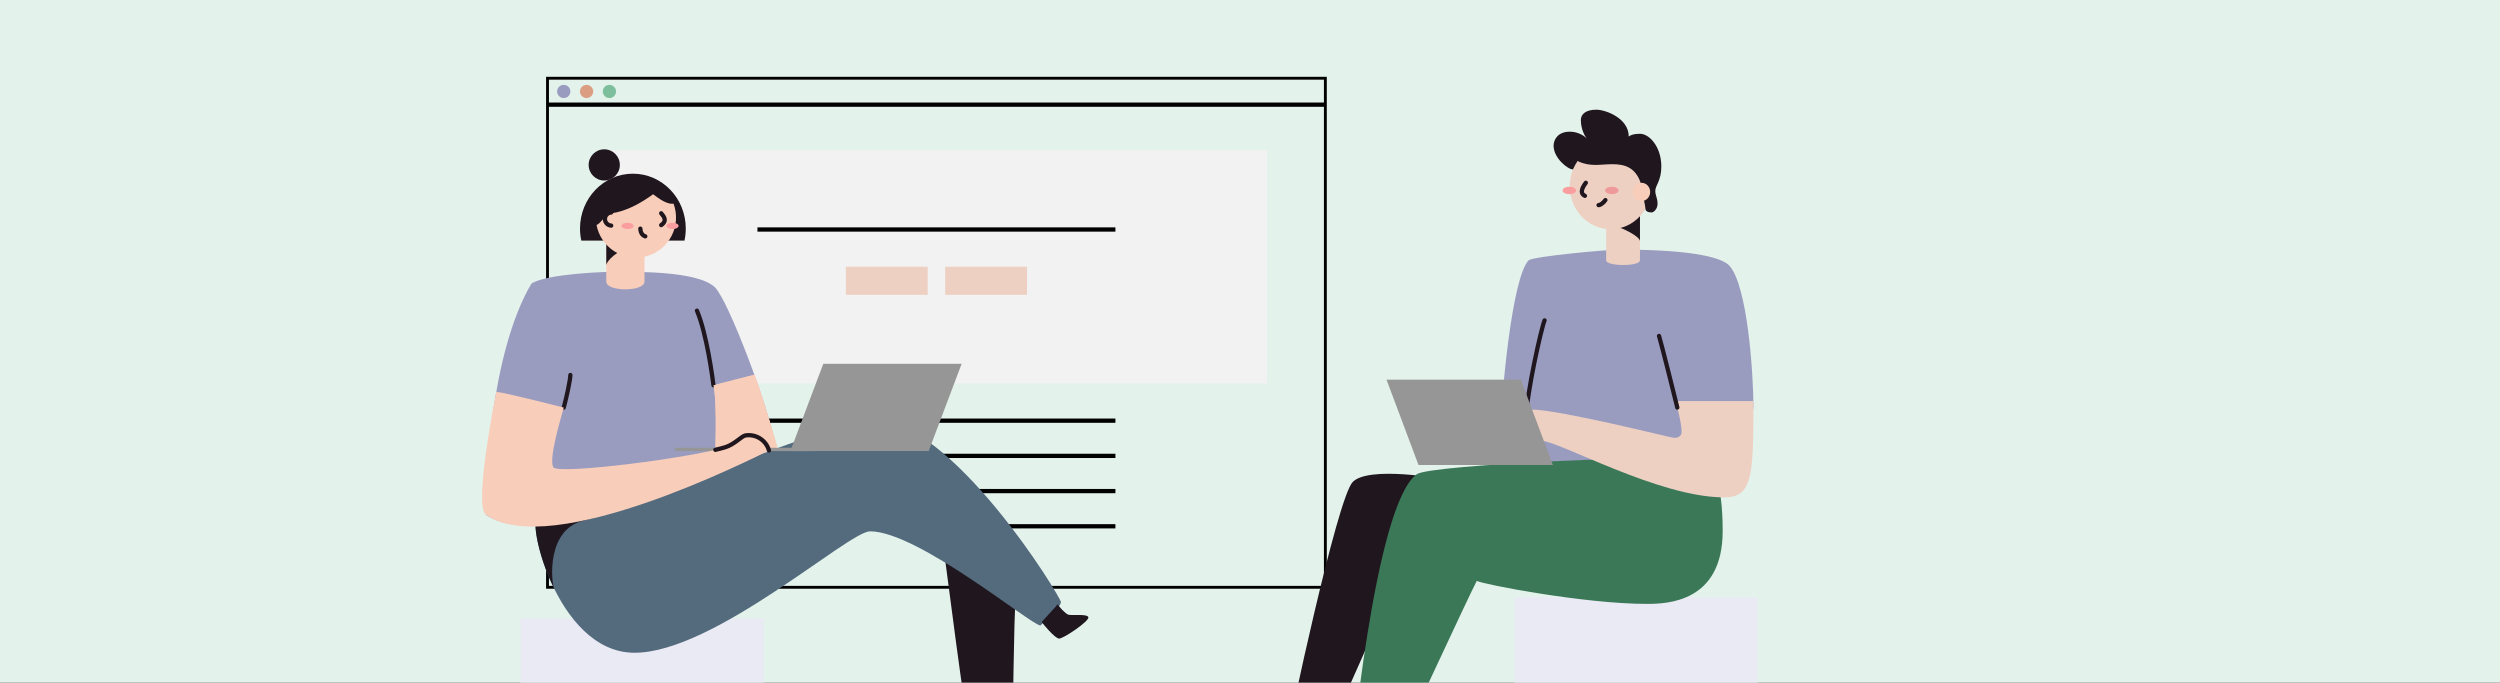 <svg width="586" height="160" viewBox="0 0 586 160" fill="none" xmlns="http://www.w3.org/2000/svg">
<rect x="0" y="0" width="586" height="160" fill="#333333" stroke="none"/>
<g clip-path="url(#clip0_7013_221891)">
<rect width="586" height="160" fill="#E3F2EB"/>
<g clip-path="url(#clip1_7013_221891)">
<path d="M310.827 18.172H128.172V137.828H310.827V18.172Z" stroke="black" stroke-miterlimit="10"/>
<path d="M128.172 24.533H310.827" stroke="black" stroke-miterlimit="10"/>
<path d="M297.019 35.192H141.977V89.863H297.019V35.192Z" fill="#F2F2F2"/>
<path d="M177.549 53.797H261.453" stroke="black" stroke-miterlimit="10"/>
<path d="M177.549 98.606H261.453" stroke="black" stroke-miterlimit="10"/>
<path d="M177.549 106.858H261.453" stroke="black" stroke-miterlimit="10"/>
<path d="M177.549 115.11H261.453" stroke="black" stroke-miterlimit="10"/>
<path d="M177.549 123.362H261.453" stroke="black" stroke-miterlimit="10"/>
<path d="M132.144 22.986C133.002 22.986 133.697 22.293 133.697 21.439C133.697 20.584 133.002 19.892 132.144 19.892C131.285 19.892 130.59 20.584 130.59 21.439C130.59 22.293 131.285 22.986 132.144 22.986Z" fill="#999CBF"/>
<path d="M137.495 22.986C138.353 22.986 139.049 22.293 139.049 21.439C139.049 20.584 138.353 19.892 137.495 19.892C136.637 19.892 135.941 20.584 135.941 21.439C135.941 22.293 136.637 22.986 137.495 22.986Z" fill="#DC9E83"/>
<path d="M142.847 22.986C143.705 22.986 144.401 22.293 144.401 21.439C144.401 20.584 143.705 19.892 142.847 19.892C141.989 19.892 141.293 20.584 141.293 21.439C141.293 22.293 141.989 22.986 142.847 22.986Z" fill="#7DBF9D"/>
<path d="M217.455 62.527H198.268V69.112H217.455V62.527Z" fill="#EED0C3"/>
<path d="M240.732 62.527H221.545V69.112H240.732V62.527Z" fill="#EED0C3"/>
</g>
<path d="M179 145H122V160H179V145Z" fill="#EAEAF5"/>
<path d="M412 140H355V160H412V140Z" fill="#EAEAF5"/>
<path d="M221.334 129.659C221.623 131.381 226.533 170.736 227.328 171.387C228.123 172.038 236.569 173.48 237.292 172.396C237.436 170.675 237.636 143.231 238.084 140.776" fill="#1F161E"/>
<path d="M126.345 121.448C122.94 119.768 130.039 153.006 148.724 153.006C167.408 153.006 198.859 124.543 203.951 124.543C215.192 124.543 241.803 146.616 243.889 146.616C245.487 145.018 248.682 142.223 248.682 141.124C248.682 140.026 223.204 98.088 204.141 98.088C196.749 98.081 134.033 125.246 126.345 121.448Z" fill="#546B7D"/>
<path d="M136.86 122.012C140.596 121.165 145.244 118.972 149.358 116.728C138.165 120.384 128.993 122.756 126.345 121.448C124.541 120.559 125.684 129.456 129.926 138.025C129.158 136.366 128.063 124.006 136.86 122.012Z" fill="#1F161E"/>
<path d="M145.096 63.703C148.04 63.782 163.364 63.331 167.564 67.332C170.68 70.296 180.369 95.822 181.863 104.784C175.356 108.089 128.422 130.564 113.896 120.68C113.576 112.999 115.067 82.484 124.566 66.478C128.04 64.164 142.266 63.627 145.096 63.703Z" fill="#999CBF"/>
<path d="M151.065 56.398H142.113V66.02C142.113 68.43 151.065 68.41 151.065 66.02V56.398Z" fill="#F8CDBA"/>
<path d="M142.113 62.199C142.113 61.131 145.071 58.449 146.899 58.542C146.944 57.379 142.723 55.657 142.723 55.657L142.113 57.3V62.199Z" fill="#1F161E"/>
<path d="M160.441 56.398C160.642 55.468 160.744 54.519 160.744 53.568C160.744 46.468 155.197 40.712 148.35 40.712C141.502 40.712 135.955 46.468 135.955 53.568C135.955 54.519 136.057 55.468 136.258 56.398H160.441Z" fill="#1F161E"/>
<path d="M157.172 47.739C155.654 47.508 154.139 46.314 153.082 45.532C147.057 49.946 143.197 50.008 142.781 50.008C142.364 50.008 140.667 52.446 139.885 52.721L139.816 52.68C140.05 53.961 140.548 55.18 141.278 56.259C142.008 57.337 142.955 58.253 144.057 58.946C145.16 59.64 146.395 60.097 147.683 60.288C148.971 60.479 150.286 60.401 151.542 60.057C152.798 59.713 153.97 59.112 154.982 58.292C155.993 57.472 156.824 56.45 157.42 55.292C158.016 54.133 158.365 52.864 158.444 51.564C158.524 50.264 158.332 48.961 157.881 47.739C157.646 47.768 157.408 47.768 157.172 47.739Z" fill="#F8CDBA"/>
<path d="M141.635 42.313C143.654 42.313 145.291 40.676 145.291 38.656C145.291 36.637 143.654 35 141.635 35C139.616 35 137.979 36.637 137.979 38.656C137.979 40.676 139.616 42.313 141.635 42.313Z" fill="#1F161E"/>
<path d="M143.263 49.805C142.868 49.823 142.495 49.993 142.222 50.28C141.949 50.566 141.797 50.946 141.797 51.342C141.797 51.737 141.949 52.118 142.222 52.404C142.495 52.69 142.868 52.861 143.263 52.879" stroke="#1F161E" stroke-miterlimit="10" stroke-linecap="round"/>
<path d="M154.982 49.99C155.433 50.593 156.594 51.646 154.982 52.765" stroke="#1F161E" stroke-miterlimit="10" stroke-linecap="round"/>
<path d="M150.098 53.592C150.098 54.043 150.29 55.12 151.258 55.399" stroke="#1F161E" stroke-miterlimit="10" stroke-linecap="round"/>
<path d="M147.098 53.688C147.882 53.688 148.517 53.358 148.517 52.952C148.517 52.545 147.882 52.215 147.098 52.215C146.315 52.215 145.68 52.545 145.68 52.952C145.68 53.358 146.315 53.688 147.098 53.688Z" fill="#FA9E9F"/>
<path d="M157.645 53.688C158.428 53.688 159.064 53.358 159.064 52.952C159.064 52.545 158.428 52.215 157.645 52.215C156.862 52.215 156.227 52.545 156.227 52.952C156.227 53.358 156.862 53.688 157.645 53.688Z" fill="#FA9E9F"/>
<path d="M167.24 90.306L176.808 87.845C177.727 89.397 182.203 104.767 182.203 104.767L167.433 110.991C167.626 108.079 168.208 94.768 167.24 90.306Z" fill="#F8CDBA"/>
<path d="M133.692 87.9C133.692 89.057 132.718 93.461 132.143 95.53" stroke="#1F161E" stroke-miterlimit="10" stroke-linecap="round"/>
<path d="M167.24 90.307C167.009 88.486 165.66 78.222 163.363 72.82" stroke="#1F161E" stroke-miterlimit="10" stroke-linecap="round"/>
<path d="M167.24 90.306L176.808 87.845C177.727 89.397 182.203 104.767 182.203 104.767L167.433 110.991C167.626 108.079 168.208 94.768 167.24 90.306Z" fill="#F8CDBA"/>
<path d="M244.176 145.803C244.389 146.13 247.24 149.642 248.249 149.683C249.258 149.724 255.382 145.572 255.114 144.68C254.845 143.789 251.003 144.367 250.342 144.057C249.681 143.747 248.211 142.274 247.977 141.616" fill="#1F161E"/>
<path d="M217.686 105.731H185.264L192.983 85.276H225.405L217.686 105.731Z" fill="#969696"/>
<path d="M190.668 104.96H158.246V105.731H190.668V104.96Z" fill="#969696"/>
<path d="M132.143 95.53C131.52 97.868 128.48 107.839 129.733 109.553C130.986 111.268 161.835 107.37 170.094 104.802C172.198 104.113 173.757 102.306 174.69 102.075C175.886 101.874 177.113 102.12 178.138 102.766C179.163 103.413 179.914 104.415 180.247 105.58C176.949 107.178 129.327 131.491 113.895 120.67C110.979 118.594 116.099 93.117 116.33 91.829C118.936 92.153 132.143 95.53 132.143 95.53Z" fill="#F8CDBA"/>
<path d="M167.68 105.442C168.609 105.222 169.422 105.008 170.09 104.802C172.193 104.113 173.753 102.306 174.686 102.075C175.882 101.873 177.11 102.118 178.136 102.765C179.162 103.411 179.913 104.414 180.246 105.58" stroke="#1F161E" stroke-miterlimit="10" stroke-linecap="round"/>
<path d="M357.829 105.718L351.611 103.387C351.879 91.514 354.526 64.984 358.289 61.039C359.169 60.113 376.645 58.503 379.767 58.503C398.373 58.503 403.888 60.732 405.293 62.201C409.642 66.754 411 87.872 411 95.265C411 102.658 391.083 106.489 391.083 106.489L367.737 108.175C367.737 108.175 362.613 108.725 358.184 108.999C358.09 107.575 357.829 105.718 357.829 105.718Z" fill="#999CBF"/>
<path d="M339.336 112.603C337.638 112.075 320.748 109.185 317.072 112.982C313.397 116.779 301.809 171.216 301.809 172.469H311.133L323.728 144.079" fill="#1F161E"/>
<path d="M400.827 107.761C401.251 109.982 403.797 112.367 403.797 124.468C403.797 141.205 390.728 141.554 386.031 141.554C371.412 141.554 347.75 136.998 346.153 136.166C345.092 138.023 325.563 179.831 325.476 180.761H316.484C316.484 180.761 322.058 118.248 332.11 111.144C335.377 108.866 393.331 106.409 400.827 107.761Z" fill="#3B7858"/>
<path d="M348.175 95.527C350.539 95.527 352.484 96.116 357.829 97.217L358.111 107.94C353.042 105.798 351.861 102.821 350.391 102.821C346.719 102.821 344.8 104.807 342.63 104.807C341.117 104.807 338.397 103.562 338.397 101.868C338.397 98.322 345.252 95.527 348.175 95.527Z" fill="#EED0C3"/>
<path d="M376.487 61.024C376.487 62.46 384.41 62.501 384.41 61.024V49.387H376.487V61.024Z" fill="#EED0C3"/>
<path d="M379.065 53.211C379.789 53.211 384.41 55.348 384.41 56.544V50.245C383.259 50.245 379.065 53.211 379.065 53.211Z" fill="#1F161E"/>
<path d="M377.536 53.724C372.237 53.724 367.94 49.219 367.94 43.662C367.94 38.105 372.237 33.6 377.536 33.6C382.836 33.6 387.133 38.105 387.133 43.662C387.133 49.219 382.836 53.724 377.536 53.724Z" fill="#EED0C3"/>
<path d="M367.628 35.775C368.816 37.753 371.3 38.66 373.991 38.66C376.283 38.66 379.622 37.962 382.001 39.382C383.283 40.141 384.757 41.869 385.058 45.328C385.058 45.92 385.695 48.218 385.695 48.958C385.695 49.467 386.238 49.797 387.144 49.797C387.611 49.797 388.53 49 388.53 47.788C388.53 46.387 388.002 45.89 388.002 44.702C388.002 43.513 389.414 42.355 389.414 39.052C389.414 34.294 386.517 31.363 384.467 31.363C382.602 31.363 382.012 31.818 381.777 32.012C381.777 27.687 376.345 25.713 374.172 25.713C371.71 25.713 370.551 26.776 370.551 28.12C370.551 30.273 371.525 32.096 372.021 32.506C370.899 31.447 369.442 30.864 367.933 30.869C365.108 30.869 364.159 32.813 364.159 34.142C364.159 37.035 367.469 39.712 368.7 39.712C369.009 39.023 369.372 38.363 369.787 37.738" fill="#1F161E"/>
<path d="M384.757 47.135C383.627 47.135 382.711 46.175 382.711 44.99C382.711 43.805 383.627 42.845 384.757 42.845C385.887 42.845 386.803 43.805 386.803 44.99C386.803 46.175 385.887 47.135 384.757 47.135Z" fill="#F8CDBA"/>
<path d="M367.846 45.507C366.97 45.507 366.259 45.119 366.259 44.641C366.259 44.163 366.97 43.775 367.846 43.775C368.722 43.775 369.432 44.163 369.432 44.641C369.432 45.119 368.722 45.507 367.846 45.507Z" fill="#FA9E9F"/>
<path d="M377.818 45.507C376.942 45.507 376.232 45.119 376.232 44.641C376.232 44.163 376.942 43.775 377.818 43.775C378.694 43.775 379.404 44.163 379.404 44.641C379.404 45.119 378.694 45.507 377.818 45.507Z" fill="#EF9A9A"/>
<path d="M371.717 42.845C371.42 43.285 369.906 45.15 371.507 45.905" stroke="#1F161E" stroke-miterlimit="10" stroke-linecap="round"/>
<path d="M374.7 48.081C375.178 48.081 375.914 47.462 376.305 46.9" stroke="#1F161E" stroke-miterlimit="10" stroke-linecap="round"/>
<path d="M362.049 75.103C361.325 76.721 357.83 92.285 357.83 97.217" stroke="#1F161E" stroke-miterlimit="10" stroke-linecap="round"/>
<path d="M411 94.009C411 111.509 410.848 116.586 404.145 116.586C388.704 116.586 365.361 103.296 361.2 103.296C357.528 103.296 355.609 105.282 353.436 105.282C351.926 105.282 349.203 104.033 349.203 102.343C349.203 98.797 356.058 96.002 358.98 96.002C365.557 96.002 391.818 102.651 392.455 102.651C393.093 102.651 394.176 102.358 394.176 101.227C394.176 99.173 392.897 94.43 392.727 94.013L411 94.009Z" fill="#EED0C3"/>
<path d="M388.875 78.745C389.316 80.078 392.76 93.853 393.162 95.528" stroke="#1F161E" stroke-miterlimit="10" stroke-linecap="round"/>
<path d="M332.5 109H364L356.5 89H325L332.5 109Z" fill="#969696"/>
</g>
<defs>
<clipPath id="clip0_7013_221891">
<rect width="586" height="160" fill="white"/>
</clipPath>
<clipPath id="clip1_7013_221891">
<rect width="183" height="120" fill="white" transform="translate(128 18)"/>
</clipPath>
</defs>
</svg>
